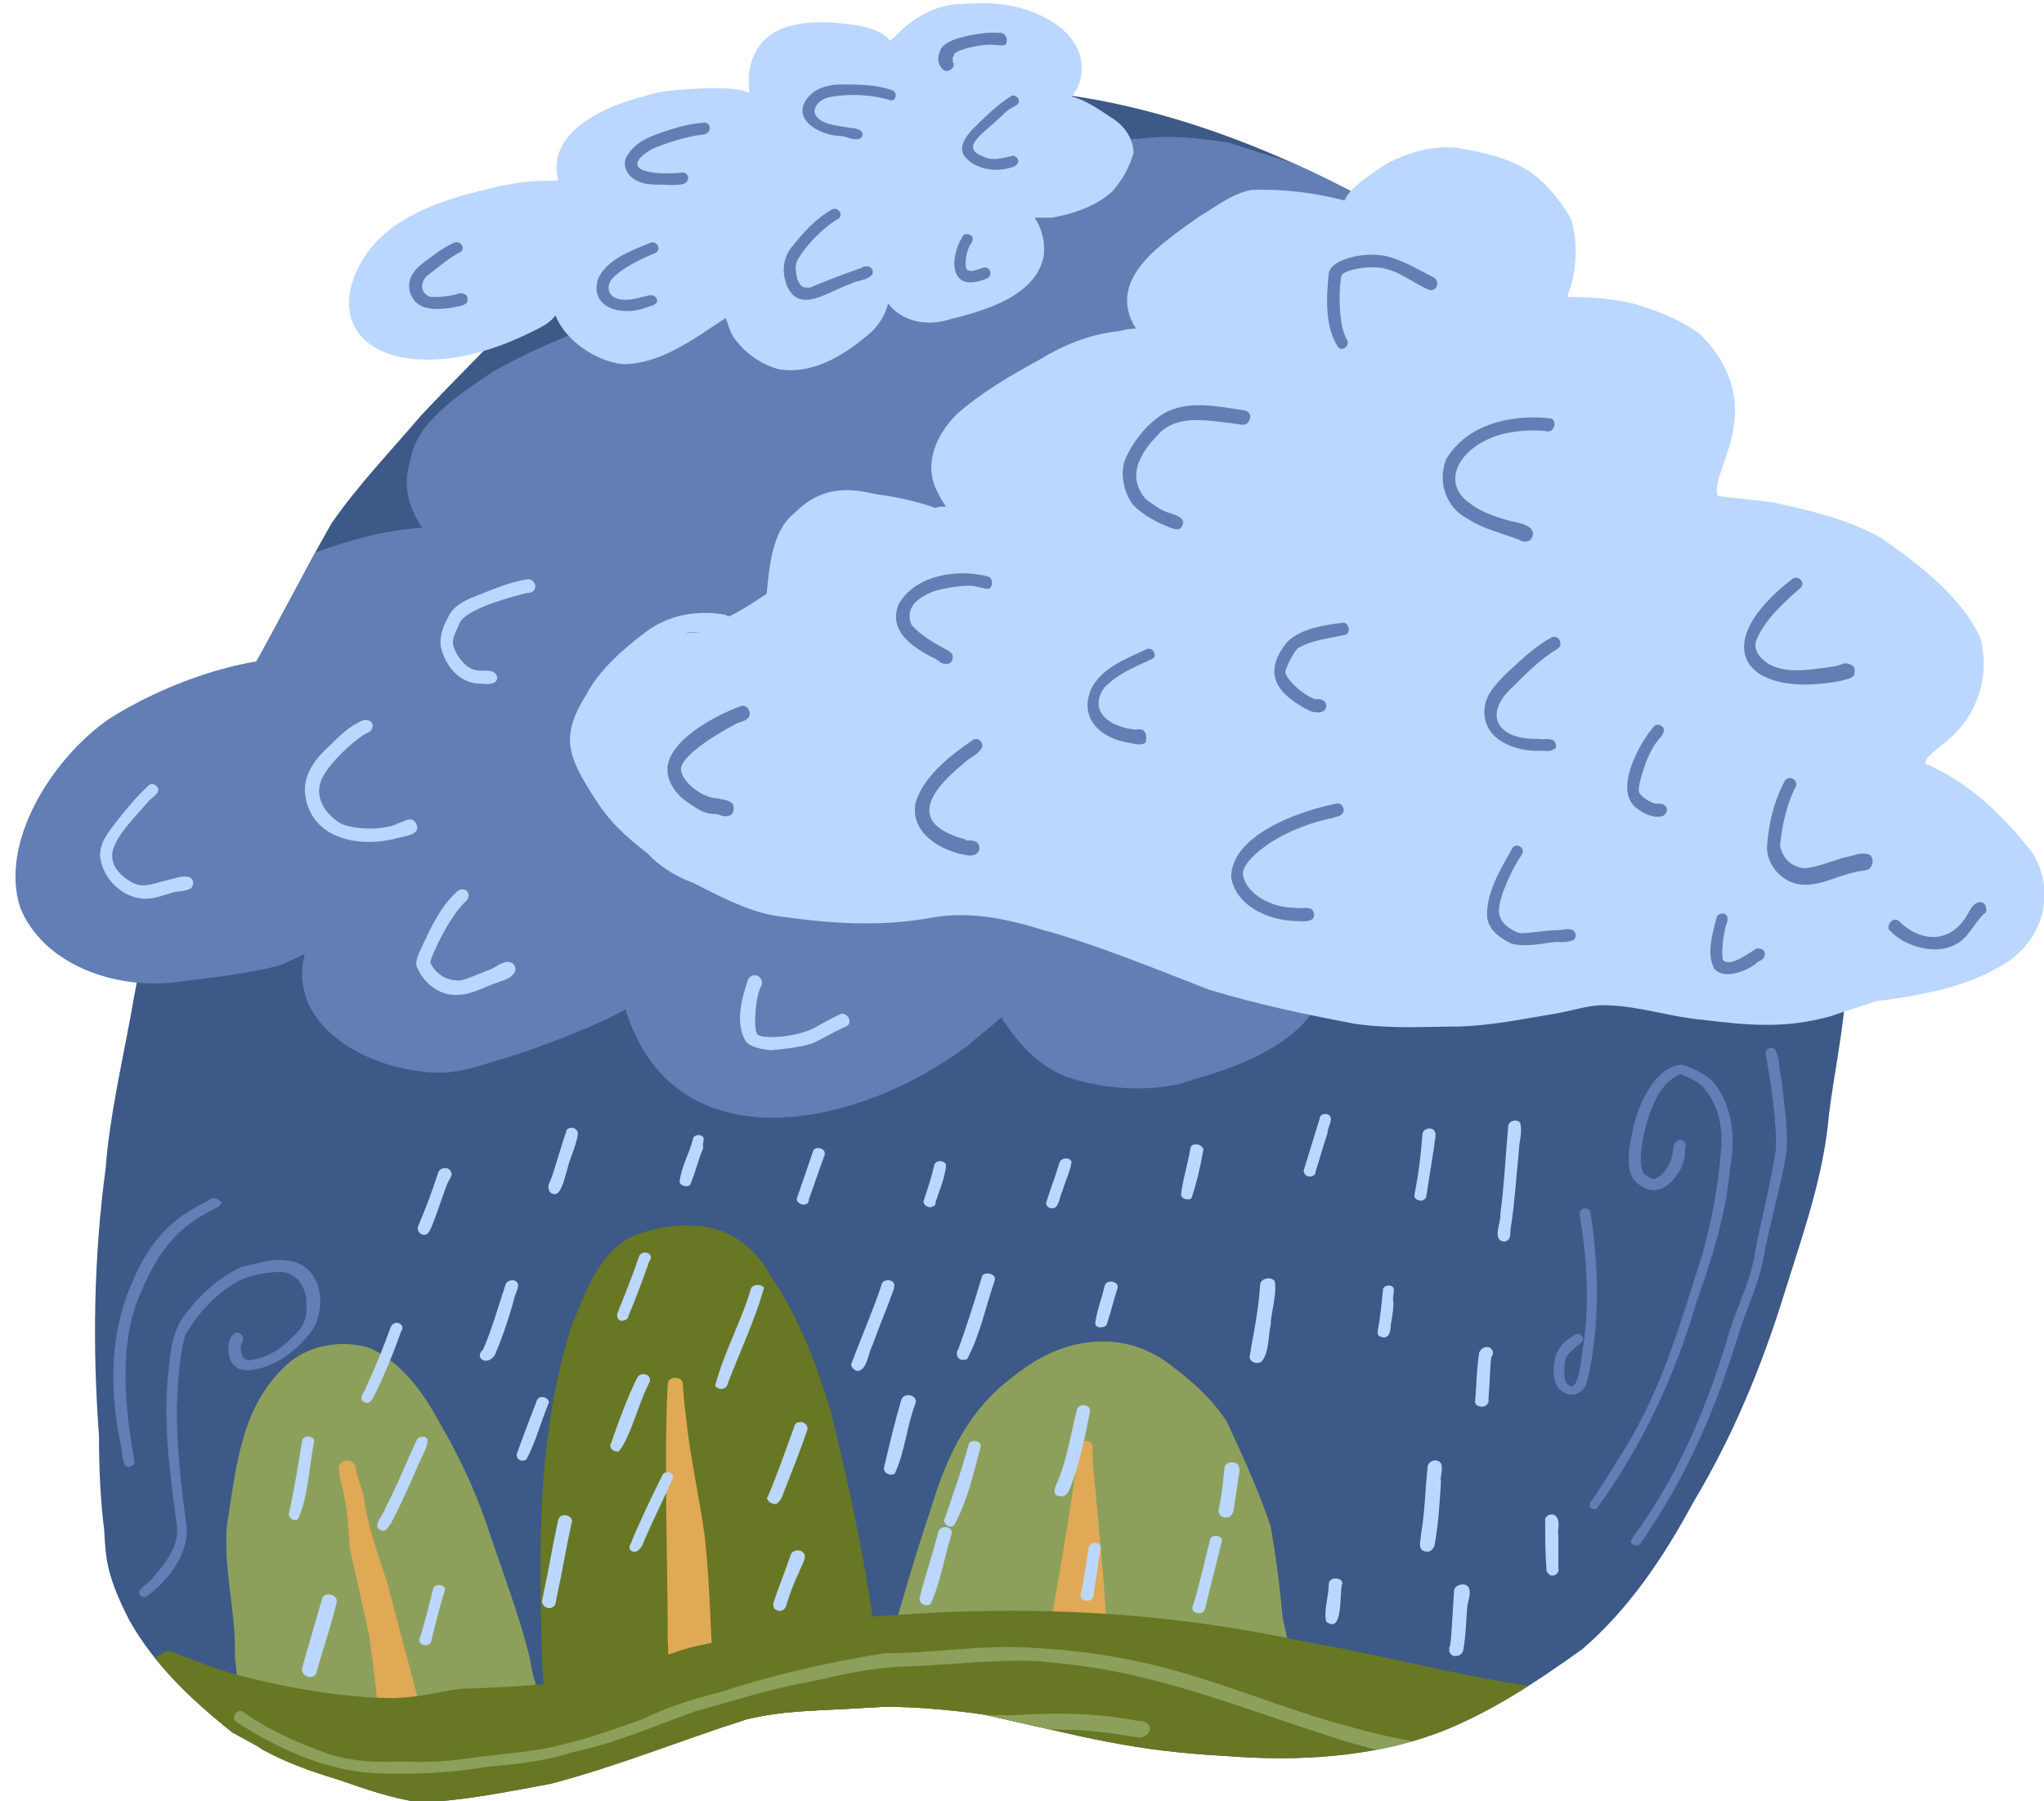 <?xml version="1.0" encoding="utf-8"?>
<!-- Generator: Adobe Illustrator 27.0.0, SVG Export Plug-In . SVG Version: 6.00 Build 0)  -->
<svg version="1.1" xmlns="http://www.w3.org/2000/svg" xmlns:xlink="http://www.w3.org/1999/xlink" x="0px" y="0px"
	 viewBox="0 0 154.9 136.5" style="enable-background:new 0 0 154.9 136.5;" xml:space="preserve">
<style type="text/css">
	.st0{fill:#FFFFFF;}
	.st1{fill:#8CA2CF;}
	.st2{clip-path:url(#SVGID_00000119106753735507778830000010697314992540325819_);}
	.st3{fill:#627EB5;}
	.st4{fill:#8CA05C;}
	.st5{fill:#677724;}
	.st6{fill:#E0A955;}
	.st7{fill:#BBD7FF;}
	.st8{fill:#3C5987;}
	.st9{clip-path:url(#SVGID_00000176744334011196477390000008799309376985990805_);}
	.st10{fill:#669CD3;}
	.st11{clip-path:url(#SVGID_00000154408807187427761600000010535404692245714577_);}
	.st12{fill:#92C4FC;}
	.st13{fill:#FAF4D2;}
	.st14{fill:#FCCB7C;}
	.st15{clip-path:url(#SVGID_00000067223951288586464050000003068025273554508471_);}
	.st16{clip-path:url(#SVGID_00000050659871558521602810000009928594584680338063_);}
	.st17{fill:#C5CAF0;}
	.st18{clip-path:url(#SVGID_00000044870245280401210580000000594459446096439955_);}
	.st19{clip-path:url(#SVGID_00000103260643349808517500000005000592569773606536_);}
	.st20{clip-path:url(#SVGID_00000129171933019935397620000006056818215379160201_);}
	.st21{clip-path:url(#SVGID_00000057143084187238371730000008603619010544538283_);}
	.st22{fill:#F9CC3D;}
	.st23{fill:#FFEAAE;}
	.st24{fill:#FFECB8;}
	.st25{fill:#D3AA37;}
	.st26{fill:#FFE08A;}
	.st27{clip-path:url(#SVGID_00000118398744255529649980000004587866551802641575_);}
	.st28{clip-path:url(#SVGID_00000113337950016577246210000015872558760600766090_);}
	.st29{clip-path:url(#SVGID_00000017511029786494020300000003187114332748058813_);}
	.st30{clip-path:url(#SVGID_00000101090888777754637710000000583482859914295968_);}
	.st31{clip-path:url(#SVGID_00000050662682156371443350000011036122689688552380_);}
	.st32{clip-path:url(#SVGID_00000171677596948521763530000006036755786198627981_);}
	.st33{clip-path:url(#SVGID_00000056415028579312156600000017871141152734921606_);}
	.st34{clip-path:url(#SVGID_00000020360448678380535190000013276372742074147476_);}
	.st35{clip-path:url(#SVGID_00000006683977416940514850000006959229008658233732_);}
</style>
<g id="BACKGROUND">
</g>
<g id="OBJECTS">
	<g>
		<g>
			<path class="st8" d="M139.7,68.3c-0.2-2.6-1-5.1-1.6-7.7c-0.5-2.1-0.9-4.2-1.5-6.3c-1-4.1-2.5-8.1-4.3-11.9
				c-1.4-3.7-3.6-7-6.1-9.9c-2.9-3.6-6.2-6.8-9.8-9.6c-2.2-1.5-4.5-2.8-6.7-4.2C90,6.3,63.5-1.9,40.8,22.3c-2.9,3.1-6,6.1-8.9,9.2
				c-2.3,2.7-4.8,5.3-6.8,8.2c-2.1,3.7-4,7.5-6.1,11.2c-1.1,2-2.3,3.9-3.3,6.1c-1.1,2.7-1.9,5.6-2.9,8.4C11.4,69.1,10.6,73,9.9,77
				C9.2,80.8,8.3,84.7,8,88.6c-0.9,6.7-1,13.5-0.5,20.2c0,2.4,0.1,4.8,0.4,7.2c0.1,2.1,0.2,3.5,1.9,6.8c1.9,3.4,4.8,6.1,7.8,8.5
				c2,1.1,1.7,0.9,2.3,1.3c1.8,1,3.8,1.7,5.8,2.3c2,0.7,4,1.4,6.1,1.7c3.3-0.1,6.6-0.8,9.9-1.4c5-1.3,9.9-3.3,14.9-4.9
				c3-0.7,4.9-0.6,9.6-0.9c3.1-0.2,8.3,0.5,8.6,0.6c7.7,1.7,10.9,2.7,18.3,3.1c5.2,0.4,10.7,0.1,15.7-1.7c4-1.5,7.6-3.9,11.1-6.4
				c3.5-3,6.2-7,8.4-11.1c3-5,5.2-10.3,6.9-15.8c1.4-4.5,3-8.9,3.4-13.6c0.4-3.2,1.1-6.4,1.3-9.6C140.2,72.7,139.8,70.5,139.7,68.3"
				/>
			<g>
				<defs>
					<path id="SVGID_00000121990894235595518610000000503864362813448107_" d="M139.7,68.3c-0.2-2.6-1-5.1-1.6-7.7
						c-0.5-2.1-0.9-4.2-1.5-6.3c-1-4.1-2.5-8.1-4.3-11.9c-1.4-3.7-3.6-7-6.1-9.9c-2.9-3.6-6.2-6.8-9.8-9.6c-2.2-1.5-4.5-2.8-6.7-4.2
						C90,6.3,63.5-1.9,40.8,22.3c-2.9,3.1-6,6.1-8.9,9.2c-2.3,2.7-4.8,5.3-6.8,8.2c-2.1,3.7-4,7.5-6.1,11.2c-1.1,2-2.3,3.9-3.3,6.1
						c-1.1,2.7-1.9,5.6-2.9,8.4C11.4,69.1,10.6,73,9.9,77C9.2,80.8,8.3,84.7,8,88.6c-0.9,6.7-1,13.5-0.5,20.2c0,2.4,0.1,4.8,0.4,7.2
						c0.1,2.1,0.2,3.5,1.9,6.8c1.9,3.4,4.8,6.1,7.8,8.5c2,1.1,1.7,0.9,2.3,1.3c1.8,1,3.8,1.7,5.8,2.3c2,0.7,4,1.4,6.1,1.7
						c3.3-0.1,6.6-0.8,9.9-1.4c5-1.3,9.9-3.3,14.9-4.9c3-0.7,4.9-0.6,9.6-0.9c3.1-0.2,8.3,0.5,8.6,0.6c7.7,1.7,10.9,2.7,18.3,3.1
						c5.2,0.4,10.7,0.1,15.7-1.7c4-1.5,7.6-3.9,11.1-6.4c3.5-3,6.2-7,8.4-11.1c3-5,5.2-10.3,6.9-15.8c1.4-4.5,3-8.9,3.4-13.6
						c0.4-3.2,1.1-6.4,1.3-9.6C140.2,72.7,139.8,70.5,139.7,68.3"/>
				</defs>
				<clipPath id="SVGID_00000006677015967855802370000002009784307514287755_">
					<use xlink:href="#SVGID_00000121990894235595518610000000503864362813448107_"  style="overflow:visible;"/>
				</clipPath>
				<g style="clip-path:url(#SVGID_00000006677015967855802370000002009784307514287755_);">
					<path class="st3" d="M136.8,50.4c-0.8-5.7-4.2-10.4-8.8-14.9c-1.9-1.9-3.4-4.1-5.5-5.9c-1.6-1.4-2.8-3-4.3-4.5
						c-1.9-1.8-3.3-2.6-5.2-4.4c-3.3-3.2-7.9-5.5-12.7-7.5c-2.3-0.9-4.8-1.6-7.2-2.4c-2.1-0.3-4.4-0.6-6.6-0.3
						c-0.4,0.1-0.3-0.1-1,0.1c-0.1,0-0.2,0.1-0.2,0.1c-4.8,0.1-9.7,0.6-14,2.2c-4.6,2-7.3,5.6-7.8,9.2c0,0.2,0,0.4-0.1,0.5
						c-1-0.2-2-0.4-3.1-0.4c-8.7,0.2-16.1,2.1-23,6c-2.8,1.9-5.8,3.9-6.2,6.7c-0.6,1.8-0.2,3.5,0.9,5.1c-3.6,0.2-6.9,1.4-10.1,2.6
						c-6.4,2.3-12.7,5.2-16.8,9.3c-2.5,3.3,2,6,6.6,6.3c8.9,0.8,17.9-0.1,26.8-0.8c-2.1,2.3-4.5,5.2-2.2,7.8
						c7.1,7.2,26.6,4.5,35.9,0.2c2.1-0.9,4-1.9,6-2.9c0.3,1.1,1.2,2.1,2.4,3c1.4,1.2,3.3,2.1,5.5,2.3c9.3,1.2,21.4-1.8,28.9-7.1
						c0.1,0.4,0.2,0.9,0.5,1.3c0.8,1.4,2.6,2.6,4.8,2.9c2.4,0.5,4.8,0.2,7.1-0.4c4.2-1,8.4-2.8,10.7-5.5
						C139.9,56.1,137.2,52.4,136.8,50.4"/>
					<g>
						<g>
							<path class="st4" d="M40.2,125.9c-0.7-3.1-2.2-7-3.4-10.6c-0.9-2.6-2.1-5.1-3.5-7.5c-1.2-2.2-2.7-4.4-5.2-5.6
								c-2-0.7-4.5-0.3-6.1,1c-3.8,3.2-4.1,8.1-4.8,12.4c-0.3,3.3,0.7,6.6,0.6,9.9c0.4,3.9,0.7,7.9,1.8,11.6
								c0.1,0.1,0.1,0.1,0.2,0.1c0.2,0.7,1.5,0.6,1.8-0.2c0.1-0.1,0.2-0.3,0.3-0.4c0,0,0,0,0,0c0.1-0.1,0.1-0.1,0.2-0.2
								c0.5-0.3,1.3-0.6,1.8-0.8c0.5-0.1,0.9-0.1,1.9-0.3c0.3,0,0.6-0.1,0.9-0.2c1.1-0.2,2.8-0.8,3.2-0.8c2.4-0.1,4.8-0.5,7.3-0.5
								c1.3,0,2.5,0.2,3.8-0.1c0,0,0,0,0.1,0c0.3-0.1,0.6-0.2,0.7-0.5C42,130.9,40.4,127.8,40.2,125.9 M98.5,128
								c-0.5-1.6-1-4.1-1.3-5.4c-0.2-2.3-0.5-4.6-0.9-6.9c-0.9-2.7-2.1-5.3-3.3-7.9c-1-1.6-2.5-3-4.1-4.2c-1.6-1.3-3.7-2.1-5.9-1.9
								c-2.4,0.1-4.6,1.3-6.3,2.7c-3.5,2.6-5.1,6.4-6.2,10.1c-1.5,4.4-2.7,8.9-4,13.3c-0.1,0.6-0.5,1.3-0.4,2
								c-0.2,0.1-0.3,0.3-0.4,0.5c-0.3,0.6,0.4,1.2,1.1,1c0.1,0,0.4-0.2,0.5-0.3c0.1,0,0.1,0,0.2-0.1c1.7-0.3,4.5-0.2,6.8-0.1
								c3.1,0.3,6.1,0,9.2-0.1c4.6,0.1,9.1,0.2,13.7-0.2c0.7-0.1,1.5-0.4,1.7-1C98.8,129,98.6,128.5,98.5,128"/>
							<path class="st5" d="M66.9,128.6c-0.8-7.6-2.1-14.1-3.9-21.5c-1.1-3.6-2.4-7.2-4.6-10.4c-0.8-1.5-2-2.7-3.7-3.4
								c-2.3-0.8-5.1-0.4-7.2,0.6c-2.4,1.6-3.2,4.3-4.2,6.6c-2.6,8.4-2.5,16.7-2.2,25.9c0.2,2,0.1,4.1,0.3,6.1
								c-0.4,0.4-0.2,1.1,0.4,1.2c0.2,0.1,0.9-0.2,1.2-0.3c1.1-0.3,1.3-0.3,2.6-0.8c0.4-0.1,4.3-0.9,4.6-0.9c2.4-0.4,3.5-0.9,5.9-1
								c2.8,0.2,6.3,0,8.3,0.2C67.1,131.5,67.1,130.7,66.9,128.6"/>
							<path class="st6" d="M33,134.2c-0.3-1.3-0.6-2.3-0.8-3.3c-0.8-3.3-1.9-7.3-2.9-11.1c-0.7-2.1-1.5-4.4-1.7-6.2
								c-0.1-0.7-0.6-1.8-0.6-2.1c-0.1-0.3,0-0.8-0.8-0.8c-0.5,0.1-0.6,0.5-0.5,0.8c0.1,1,0.3,1.2,0.4,2c0.3,1.3,0.3,2.6,0.4,3.8
								c0.5,2.3,1.1,4.8,1.5,6.8c0.5,3.5,0.8,7.1,1.2,10.6c0,0.2,0,0.5,0.2,0.7c0.2,0.2,0.4,0.1,0.6,0c0.1,0,0.2,0.1,0.4,0
								c0.1,0,0.2,0,0.2-0.1c0,0,0.1,0,0.1,0c0.2-0.1,1.1-0.2,0.7-0.2c0.2-0.2,1.2,0.2,1.6-0.4C33.1,134.9,32.9,133.8,33,134.2"/>
							<path class="st6" d="M54.3,129.2c-0.5-4.2-0.4-8.5-0.9-12.8c-0.4-3-1.1-5.9-1.4-8.9c-0.1-0.8-0.2-1.6-0.2-2
								c-0.1-0.3,0.1-0.8-0.3-1c-0.4-0.2-0.9,0-0.9,0.4c-0.3,6.1,0,12.7,0,19.3c0.1,2.4,0.2,4.9,0.5,7.3c0.1,0.2,0.4,0.3,0.7,0.2
								c0.5,0.4,0.7,0,1.4,0.1C55.2,132.1,54.7,131.2,54.3,129.2"/>
							<path class="st6" d="M82.8,110.6c0-0.2,0-0.5,0-0.8c0,0,0-0.1,0-0.1h0c0-0.3-0.2-0.5-0.6-0.5c-0.5,0.1-0.6,0.5-0.6,0.9
								c0,0.1,0,0.1,0,0.2c0,0.1,0,0.3,0,0.4c-0.5,4.5-1.7,10.2-2.4,15.2c-0.1,1.6-0.8,3.3-0.6,4.8c0.1,0.1,0.2,0.2,0.3,0.2
								c0.1,0.2,0.3,0.3,0.5,0.3c0.1,0,0.5,0.1,0.6,0.1c0.8,0.1,1.6,0.1,2.4,0.1c-0.1,0,1.2,0.3,1.3-0.4c0-2.5,0-4.6,0.2-6.8
								C83.7,119.7,83.2,115.1,82.8,110.6"/>
						</g>
						<g>
							<path class="st5" d="M146.7,125.4c-1.6,0.9-4,1.5-6.3,2c-4.4,1.5-9.7,1-14.8,1c-9.1,0.4-17.6-2.4-26.8-4
								c-9.4-2-18.1-2.6-27.5-2.2c-3.4,0.2-6.8,0.3-10.1,1c-1.4,0.2-2.9,0.2-4.3,0.6c-1.5,0.5-3.2,0.7-4.7,1.1
								c-2.1,0.6-4.2,1.6-6.3,2.1c-2.8,0.6-7.4,0.9-11.1,1c-1.9,0.3-2.8,0.6-4.9,0.7c-3.6,0-7.8-0.7-11.7-1.7
								c-1.8-0.5-3.1-1-5.1-1.8c-0.2-0.1-0.4-0.1-0.6,0c-0.1,0-0.2,0.1-0.3,0.2c-0.4,0.1-0.7,0.6-0.5,1c0,0.1,0.1,0.2,0.1,0.2
								c0,0,0,0.1,0.1,0.1c0.4,1,0.6,1.7,1,2.2c2,3.6,5.6,5.9,9,8.1c3,1.8,6.3,3.1,9.6,4.4c1.8,0.8,3.4,1.9,5.3,2.5
								c3,0.6,6.1,0.6,9.1,0.7c2.9,0.1,5.6-0.6,8.4-1.2c3.8-0.6,7.4-2,11.1-2.8c2.1-0.9,4.2-1.6,6.5-2.1c3.7-0.8,6.9-1.6,10.2-2
								c3.9-0.5,7.9,0,11.9,0.1c5.1-0.1,9.6,0.6,15,1.3c6.2,0.8,12.5,1.3,18.8,1.5c3.6,0,7.1-1.2,10-3.1c2.6-1.3,4.9-3,6.6-5.1
								C145.1,130,149.5,125.5,146.7,125.4"/>
							<g>
								<path class="st4" d="M140.7,129.9c-0.4-0.1-0.7,0.1-1.1,0.2c-1.1,0.4-2.3,0.7-3.5,0.9c-2.9,0.8-5.4,1-8.7,1.5
									c-8.5,0.4-16.8,0.7-24.6-1.5c-4.7-1.2-8.3-2.8-13.1-4.2c-3.7-1.1-7.5-1.7-11.3-1.9c-3.8-0.3-7.6,0.4-11.4,0.4
									c-4.3,0.7-8.3,1.6-12.6,3c-2,0.5-3.9,1.1-5.7,2c-2,0.7-3.9,1.4-6,1.9c-2.2,0.6-4.5,0.7-6.8,1c-1.8,0.3-3.6,0.4-5.5,0.3
									c-1.8,0.1-3.6,0-5.3-0.5c-2.3-0.8-4.6-1.8-6.6-3.2c-0.4-0.4-1.1,0.3-0.6,0.7c3.1,2,6.7,3.7,10.6,3.9c2.8,0.1,5.6,0,8.4-0.5
									c2.3-0.2,4.3-0.4,6.5-1.1c3.3-0.7,6.2-2,9.3-3.1c2.9-0.8,6-1.8,8.5-2.2c2.7-0.6,4.7-1.1,7.4-1.2c3.5-0.1,8.2-0.7,11-0.3
									c7.6,0.6,14,3.3,20.9,5.5c6.7,2.3,12.8,2.5,19.9,2.6c5.7-0.1,11.4-0.5,16.9-1.9c1.1-0.2,2.2-0.6,3.4-0.9
									c0.3-0.1,0.6-0.2,0.7-0.5C141.4,130.6,141.2,130,140.7,129.9"/>
								<path class="st4" d="M86.9,130.6c-0.5-0.3-0.3-0.1-0.8-0.2c-3.3-0.6-6-0.6-9.4-0.4c-2.6,0-5.3-0.2-7.9,0.4
									c-3.1,0.7-6.3,1.3-9.3,2.2c-3.3,1.4-6.8,2.5-10.2,3.7c-3.4,1.1-6.7,1.3-10.5,1.8c-0.8,0.2-1.7,0-2.4,0.4
									c-0.3,0.3,0,0.9,0.4,0.9c4.3-0.5,8.8-0.8,13-2.1c2.4-0.9,4.9-1.7,7.4-2.6c1.8-0.8,3.7-1.5,5.7-1.8c4.6-1.2,8.6-2.1,13.4-1.7
									c3.7-0.2,6-0.2,9.4,0.4c0.3,0,0.7,0.2,1,0C87.2,131.4,87.3,130.8,86.9,130.6"/>
								<path class="st4" d="M73.4,134.3c-2.3,0-4.6,0.6-6.9,0.8c-2.5,0.5-5,1.1-7.4,1.8c-3.7,1.3-7.6,2.3-11.1,4
									c-0.8,0.4-2.2,0.8-2.7,1.5c-0.1,0.5,0.5,0.8,0.9,0.6c7.3-3.7,16.6-6.4,25-7.3c0.8-0.2,1.8,0,2.5-0.4
									C73.9,134.9,73.8,134.4,73.4,134.3"/>
								<path class="st4" d="M133.4,135.6c-0.4-0.2-0.8,0.1-1.3,0.1c0,0,0,0-0.1,0c-1.8,0.2-3.6,0.5-5.4,0.5c-2.3,0-4.6,0.3-6.9,0.2
									c-3.7-0.4-8.7-0.7-13-1.7c-4.1-0.7-8.3-1.4-12.5-1.5c-0.3,0-0.6-0.1-0.8,0.2c-0.3,0.3,0,0.9,0.4,0.9
									c7.1,0,14.4,2.2,21.8,2.8c1.4,0.1,3.5,0.4,5.3,0.5c1.8,0,3.7-0.2,5.5-0.2c1.4,0,2.9-0.1,4.3-0.2c0.9,0,1.7-0.1,2.6-0.3
									C133.8,136.6,133.9,135.8,133.4,135.6"/>
							</g>
						</g>
					</g>
				</g>
			</g>
		</g>
		<g>
			<path class="st3" d="M22.2,95.6c-1.5-0.3-2.4,0.1-3.8,0.4c-1.6,0.6-3.4,2.3-4.1,3.3c-1.4,1.5-1.4,3.5-1.6,5.3
				c-0.3,3.7,0.2,7.3,0.7,11c0.2,1.4-0.7,2.7-1.6,3.7c-0.3,0.5-0.8,0.8-1.2,1.2c-0.2,0.3,0.2,0.7,0.5,0.5c1.7-1.2,3.4-3.5,3-5.6
				c-0.4-2.9-0.7-5.8-0.7-8.7c0.1-1.7,0.1-3.5,0.6-5.4c0.6-1.2,1.9-2.8,3.4-3.8c1.2-0.9,3-1.1,3.9-1.1c1.2,0.1,1.7,1,1.9,1.9
				c0.1,1.5,0,2.1-1.1,3.1c-1,1-1.9,1.5-3.2,1.7c-0.3,0-0.5-0.2-0.6-0.5c-0.2-0.8,0.2-0.8,0.1-1.3c-0.5-0.8-1.1,0.1-1.1,0.8
				c0,2.1,1.6,2,3.3,1.3c1.3-0.6,2.5-1.7,3.2-2.8C24.7,98.9,24.4,96.2,22.2,95.6"/>
			<path class="st3" d="M16.2,90.8c-0.2,0-0.4,0.2-0.6,0.3c-2.8,1.3-4.4,3.3-5.5,5.9c-1.8,3.9-1.8,8.2-1,12.3
				c0.2,0.6,0.1,1.3,0.4,1.8c0.2,0.2,0.7,0,0.7-0.3c-0.8-4.4-1.2-9.2,0.5-12.9c1.2-2.8,2.5-4.7,5.2-6.1c0.3-0.2,0.8-0.3,0.9-0.7
				C16.7,91.1,16.5,90.8,16.2,90.8"/>
			<path class="st3" d="M130,82.2c-0.6-0.7-1.5-1.2-2.5-1.5c-0.9,0-1.6,0.6-2.1,1.2c-1.2,1.6-1.6,3.1-1.9,5
				c-0.1,0.8-0.2,1.7,0.3,2.5c1.2,1.3,2.5,1,3.5-0.7c0.3-0.5,0.4-1,0.4-1.5c0-0.2,0.1-0.4,0-0.6c-0.4-0.5-0.9,0-0.9,0.5
				c-0.1,1.5-1.3,2.5-1.7,2.2c-0.4-0.3-0.6-0.2-0.7-0.8c-0.3-1.3,0.6-4.9,1.6-6c0.4-0.7,1.4-1.1,1.3-1.1c0.4,0.1,1.2,0.5,1.7,0.9
				c1.3,1.5,1.6,3.2,1.4,5.1c-0.2,2.6-0.7,5.2-1.4,7.7c-1.6,5-3,10-5.8,14.6c-0.9,1.4-1.7,2.8-2.7,4.2c-0.2,0.4,0.4,0.7,0.6,0.3
				c3.4-4.7,5.8-9.9,7.4-15.3c1.2-3.4,2.3-6.8,2.6-10.3C131.5,86.5,131.4,84.1,130,82.2"/>
			<path class="st3" d="M120.5,91.8c-0.2-0.4-0.8-0.2-0.8,0.2c0.6,3.6,0.8,7.1,0.2,10.5c-0.1,1.1-0.4,3-1,2.5
				c-0.4-0.2-0.4-1-0.3-1.8c0-0.5,0.7-1,1.3-1.5c0.1-0.1,0.1-0.4-0.1-0.5c-0.3-0.3-0.6,0.1-0.8,0.2c-0.5,0.3-0.9,0.8-1.1,1.3
				c-0.2,0.8-0.3,1.8,0.2,2.5c0.8,0.9,2,0.5,2.2-0.6c0.6-2.4,0.8-5.6,0.7-8.1C120.9,95,120.8,93.4,120.5,91.8"/>
			<path class="st3" d="M135,81.8c-0.2-0.8-0.1-1.6-0.5-2.3c-0.3-0.2-0.7,0-0.7,0.3c0.4,2.4,0.8,4.8,0.8,7.2
				c-0.4,2.7-1.1,5.3-1.6,7.9c-0.3,2.1-1.3,4-1.9,5.9c-1.5,5.1-3.4,9.9-6.5,14.5c-0.3,0.5-0.8,1-1,1.5c0,0.3,0.4,0.4,0.6,0.3
				c0.3-0.3,0.5-0.7,0.7-1c3.2-4.7,5.3-9.9,6.9-15.1c0.6-2,1.6-3.9,1.9-6c0.5-2.6,1.3-5.2,1.7-7.8C135.5,85.4,135.2,83.6,135,81.8"
				/>
		</g>
		<g>
			<path class="st7" d="M34.1,88.7c-0.2-0.3-0.8-0.2-0.9,0.2c-0.5,1.5-0.9,2.6-1.5,4c-0.2,0.4,0.3,0.9,0.7,0.6
				c0.3-0.2,1-2.5,1.5-3.8C34.1,89.3,34.4,89,34.1,88.7"/>
			<path class="st7" d="M42.9,85.8c-0.4,1.1-0.9,3-1.2,3.7c-0.1,0.2-0.2,0.4-0.1,0.7c0.1,0.3,0.5,0.4,0.7,0.2
				c0.4-0.5,0.5-1.2,0.7-1.8c0.2-0.9,0.7-1.8,0.8-2.7C43.7,85.3,42.9,85.4,42.9,85.8"/>
			<path class="st7" d="M39.2,97.2c-0.2-0.3-0.8-0.2-0.9,0.2c-0.6,1.8-1,3.3-1.7,4.9c-0.7,0.6,0.3,1.3,0.9,0.4
				c0.6-1.4,1.1-2.9,1.5-4.4C39.1,97.9,39.4,97.5,39.2,97.2"/>
			<path class="st7" d="M53.3,86.2c-0.2-0.3-0.8-0.2-0.8,0.2c-0.3,1.1-0.9,2.1-1,3.2c0.1,0.3,0.6,0.4,0.8,0.2c0.4-0.9,0.6-1.9,1-2.8
				C53.2,86.7,53.4,86.4,53.3,86.2"/>
			<path class="st7" d="M48.4,95.3c-0.5,1.5-1.2,3.2-1.6,4.2c-0.1,0.2,0,0.6,0.3,0.6c0.2,0,0.5-0.1,0.5-0.3c0.6-1.4,1.1-2.8,1.6-4.2
				C49.7,95,48.6,94.6,48.4,95.3"/>
			<path class="st7" d="M61.6,87.3c-0.4,1.2-0.8,2.3-1.2,3.5c-0.1,0.2,0.2,0.5,0.5,0.5c0.3,0,0.4-0.2,0.4-0.4
				c0.4-1.1,0.8-2.3,1.2-3.4C62.6,87,61.7,86.8,61.6,87.3"/>
			<path class="st7" d="M56.9,97.7c-0.7,2.4-2,4.7-2.7,7.3c0.1,0.3,0.7,0.4,0.9,0c0.9-2.4,2.1-4.9,2.8-7.4
				C57.7,97.3,57,97.3,56.9,97.7"/>
			<path class="st7" d="M70.8,88.3c-0.2,0.9-0.5,1.8-0.8,2.7c-0.1,0.2,0.2,0.5,0.5,0.5c0.4-0.1,0.4-0.2,0.4-0.4
				c0.3-0.9,0.7-1.8,0.8-2.8C71.6,87.9,70.9,87.9,70.8,88.3"/>
			<path class="st7" d="M67.7,97.2c-0.2-0.3-0.9-0.2-0.9,0.2c-0.6,1.8-1.5,3.9-2.3,6c0,0.2,0.2,0.4,0.4,0.5c0.8,0.1,0.9-1.4,1.2-1.9
				c0.5-1.4,1.1-2.8,1.6-4.2C67.8,97.5,67.8,97.3,67.7,97.2"/>
			<path class="st7" d="M48.3,104.4c-0.8,1.6-1.4,3.3-2,5c-0.2,0.3,0.2,0.7,0.6,0.6c0.9-1.1,1.5-3.7,2.3-5.2
				C49.5,104.2,48.6,103.9,48.3,104.4"/>
			<path class="st7" d="M40.7,106.1c-0.5,1.3-1,2.6-1.5,4c-0.2,0.4,0.3,0.8,0.7,0.5c0.7-1.3,1.1-2.9,1.7-4.3
				C41.6,105.9,40.9,105.7,40.7,106.1"/>
			<path class="st7" d="M29.6,100.6c-0.5,1.4-1.1,2.9-1.8,4.4c-0.1,0.4-0.8,1.1-0.1,1.3c0.3,0.1,0.5-0.2,0.6-0.4
				c0.8-1.6,1.5-3.3,2.1-5C30.8,100.4,29.9,99.9,29.6,100.6"/>
			<path class="st7" d="M31.6,109.1c-0.8,1.7-1.5,3.5-2.4,5.2c-0.1,0.5-1.1,1.4-0.3,1.7c0.4,0.1,0.5-0.3,0.7-0.5
				c0.8-1.5,1.5-3.1,2.2-4.7c0.2-0.5,0.6-1.1,0.6-1.6C32.4,108.8,31.8,108.8,31.6,109.1"/>
			<path class="st7" d="M50.2,111.8c-0.8,1.6-1.9,3.9-2.4,5.2c-0.1,0.1-0.1,0.3-0.1,0.4c0.5,0.6,1-0.2,1.1-0.6
				c0.7-1.6,1.5-3.2,2.2-4.8C51.1,111.6,50.4,111.4,50.2,111.8"/>
			<path class="st7" d="M60.2,108.1c-0.7,1.9-1.2,3.4-2,5.3c0,0,0,0.1,0,0.1c0,0,0,0,0-0.1c-0.1,0.1-0.1,0.2,0,0.3
				c0.1,0.2,0.4,0.3,0.6,0.3c0.2-0.1,0.3-0.3,0.4-0.4c0.7-1.8,1.4-3.5,2-5.3C61.2,107.7,60.3,107.6,60.2,108.1"/>
			<path class="st7" d="M63.4,113.4C63.4,113.4,63.4,113.4,63.4,113.4"/>
			<path class="st7" d="M80.3,88.1c-0.3,1-0.7,2-1,3c-0.1,0.4,0.4,0.6,0.7,0.4c0.3-0.3,0.3-0.8,0.5-1.2c0.2-0.7,0.6-1.5,0.7-2.2
				C81.2,87.7,80.4,87.7,80.3,88.1"/>
			<path class="st7" d="M74.4,96.8c-0.5,1.7-1.3,4.2-1.8,5.5c-0.2,0.2-0.1,1,0.7,0.7c1-1.9,1.4-4,2.1-6
				C75.5,96.5,74.5,96.3,74.4,96.8"/>
			<path class="st7" d="M73.4,109.5c-0.5,1.9-1.3,4.1-1.8,5.6c0,0.1,0,0,0,0c-0.1,0.1-0.1,0.2,0,0.3c0.1,0.3,0.5,0.4,0.7,0.2
				c1-1.8,1.5-4,2-5.9C74.5,109.2,73.5,109,73.4,109.5"/>
			<path class="st7" d="M81.6,106.9c-0.4,1.6-0.8,3.8-1.3,5c-0.2,0.6-0.9,1.6,0.3,1.5c0.2-0.1,0.3-0.2,0.4-0.4c0.8-1.9,1.2-4,1.6-6
				C82.7,106.4,81.7,106.3,81.6,106.9"/>
			<path class="st7" d="M83.7,97.5c-0.2,0.9-0.6,1.9-0.7,2.8c0,0.2,0.2,0.3,0.4,0.3c0.2,0,0.5-0.1,0.5-0.3c0.3-0.9,0.5-1.8,0.8-2.7
				C84.8,97.1,83.8,96.9,83.7,97.5"/>
			<path class="st7" d="M90.2,87.1c-0.2,1.2-0.6,2.4-0.7,3.5c0.1,0.3,0.6,0.4,0.8,0.2c0.4-1.2,0.7-2.5,0.9-3.7
				C91,86.6,90.2,86.6,90.2,87.1"/>
			<path class="st7" d="M100.8,84.6c-0.2-0.3-0.8-0.2-0.8,0.2c-0.4,1.3-0.8,2.6-1.2,3.9c0,0.1,0,0.2,0.1,0.3
				c0.2,0.3,0.8,0.2,0.8-0.2c0.3-1,0.6-2,0.9-2.9C100.6,85.4,101,85,100.8,84.6"/>
			<path class="st7" d="M96.6,97.1c-0.3-0.4-1-0.2-1.1,0.2c-0.1,1.7-0.4,3.3-0.7,4.9c0,0.2-0.1,0.5-0.1,0.7c0.1,0.4,0.6,0.5,0.9,0.3
				c0.6-0.7,0.5-2,0.7-2.8C96.3,99.5,96.8,98.1,96.6,97.1"/>
			<path class="st7" d="M93.8,111c-0.3-0.3-0.9-0.2-1,0.2c-0.1,1-0.2,2-0.4,3c-0.1,0.3-0.1,0.7,0.4,0.8c0.5,0.1,0.7-0.4,0.7-0.7
				c0.1-0.6,0.2-1.2,0.3-1.9C93.8,111.9,94.1,111.4,93.8,111"/>
			<path class="st7" d="M109.2,110.9c-0.3-0.4-0.9-0.2-1,0.2c-0.2,1.7-0.2,3.4-0.5,5.1c0,0.5-0.4,1.4,0.5,1.4c0.2,0,0.4-0.2,0.5-0.4
				c0.3-1.6,0.4-3.2,0.5-4.9C109.1,111.9,109.4,111.4,109.2,110.9"/>
			<path class="st7" d="M105.6,97.6c-0.2-0.3-0.8-0.2-0.8,0.2c-0.1,1-0.2,2.1-0.4,3.1c0,0.2,0,0.3,0.2,0.4c0.7,0.3,0.8-0.5,0.8-0.9
				c0.1-0.6,0.2-1.1,0.2-1.7C105.5,98.3,105.7,97.9,105.6,97.6"/>
			<path class="st7" d="M108.7,85.7c-0.2-0.3-0.8-0.2-0.9,0.2c-0.1,1.5-0.3,3.1-0.6,4.6c-0.1,0.3,0.2,0.5,0.5,0.5
				c0.2,0,0.4-0.2,0.4-0.4c0.2-1.3,0.4-2.5,0.6-3.8C108.7,86.4,108.9,86,108.7,85.7"/>
			<path class="st7" d="M112.1,102.5c-0.2,1.2-0.2,2.4-0.3,3.6c-0.1,0.2,0.1,0.5,0.4,0.5c0.4,0.1,0.7-0.3,0.6-0.6
				c0.1-1,0.1-2.1,0.2-3.1C113.5,102.2,112.5,101.7,112.1,102.5"/>
			<path class="st7" d="M117.9,114.9c-0.3-0.3-0.9,0-0.8,0.4c0,1.2,0,2.5,0.1,3.7c0,0.2,0.2,0.3,0.3,0.4c0.3,0.1,0.7-0.2,0.6-0.5
				c0-0.8,0-1.7,0-2.5C118,115.9,118.3,115.3,117.9,114.9"/>
			<path class="st7" d="M115.2,85.1c-0.2-0.3-0.8-0.2-0.9,0.2c-0.2,2.2-0.3,4.5-0.6,6.7c0.1,0.6-0.7,2,0.3,2.1
				c0.6-0.1,0.4-0.7,0.5-1.1c0.3-1.9,0.4-3.8,0.6-5.7C115.1,86.6,115.4,85.8,115.2,85.1"/>
			<path class="st7" d="M91.7,116.7c-0.4,1.6-0.9,3.8-1.3,5c-0.2,0.4,0.3,0.7,0.7,0.5c0.2-0.1,0.3-0.4,0.3-0.6
				c0.4-1.6,0.8-3.2,1.2-4.8C92.7,116.4,91.8,116.2,91.7,116.7"/>
			<path class="st7" d="M100.7,120c0,1-0.4,2-0.2,2.9c1.3,1,1-2.1,1.2-2.8C101.9,119.6,100.8,119.4,100.7,120"/>
			<path class="st7" d="M111.3,120.3c-0.3-0.4-1-0.2-1.1,0.2c-0.1,1.4-0.2,3.6-0.3,4.2c-0.2,0.4,0,0.9,0.5,0.8
				c0.3,0,0.5-0.3,0.5-0.5c0.2-1.1,0.2-2.2,0.3-3.3C111.3,121.2,111.5,120.7,111.3,120.3"/>
			<path class="st7" d="M82.5,117.3c-0.2,1.1-0.3,2.3-0.6,3.5c-0.1,0.2,0.1,0.5,0.4,0.5c0.5,0.1,0.6-0.3,0.6-0.7
				c0.2-1,0.3-2.1,0.5-3.2C83.6,116.9,82.6,116.7,82.5,117.3"/>
			<path class="st7" d="M32.8,120.5c-0.3,1.2-0.6,2.5-1,3.7c-0.1,0.3,0.2,0.5,0.5,0.5c0.2,0,0.4-0.2,0.4-0.4c0.3-1.2,0.6-2.5,1-3.7
				C33.9,120.1,32.9,119.9,32.8,120.5"/>
			<path class="st7" d="M42.3,115.2c-0.4,1.8-0.7,3.7-1.1,5.5c0,0.3-0.2,0.6-0.1,0.8c0.1,0.3,0.5,0.5,0.8,0.3
				c0.3-0.2,0.2-0.5,0.3-0.8c0.4-1.8,0.7-3.7,1.1-5.5C43.6,114.9,42.5,114.5,42.3,115.2"/>
			<path class="st7" d="M60.8,117.6c-0.3-0.2-0.8-0.1-0.9,0.3c-0.4,1.2-0.9,2.4-1.3,3.6c0,0.2,0,0.4,0.2,0.5
				c0.5,0.3,0.8-0.2,0.8-0.4c0.3-0.9,0.7-2,0.9-2.3C60.7,118.6,61.3,118,60.8,117.6"/>
			<path class="st7" d="M22.9,109.2c-0.3,1.8-0.6,3.7-1,5.5c-0.1,0.3,0.4,0.7,0.7,0.4c0.8-1.8,0.8-3.9,1.2-5.8
				C23.9,108.8,23,108.7,22.9,109.2"/>
			<path class="st7" d="M24.4,121.2c-0.5,1.7-1,3.5-1.5,5.2c-0.1,0.3,0.2,0.7,0.6,0.7c0.3,0,0.5-0.2,0.5-0.4
				c0.5-1.8,1.1-3.5,1.5-5.2C25.7,120.8,24.5,120.6,24.4,121.2"/>
			<path class="st7" d="M71.1,116.1c-0.4,1.7-1,3.3-1.4,5c-0.1,0.4,0.4,0.7,0.8,0.5c0.7-1.4,1.1-3.7,1.6-5.3
				C72.3,115.7,71.3,115.5,71.1,116.1"/>
			<path class="st7" d="M68.3,106.1c-0.5,1.7-0.9,3.4-1.3,5.1c-0.1,0.4,0.4,0.7,0.8,0.5c0.8-1.7,0.9-3.6,1.6-5.4
				C69.5,105.7,68.5,105.5,68.3,106.1"/>
		</g>
		<g>
			<g>
				<g>
					<path class="st3" d="M122,66.6c-0.9-4.6-6.1-7-10.5-8.4c-0.2-0.1-0.3-0.1-0.5-0.2c0,0,0.1,0,0.1-0.1c1.6-1.2,4-2.5,4.1-4.6
						c-0.7-2.7-3-5-5.6-6.5c-2.3-1.2-4.9-1.7-7.5-2c-1.5-0.1-4,0-5.2-0.1c0,0,0,0,0,0c0.1-0.8,0.8-2.2,1-3.5
						c0.5-1.8-0.4-3.4-1.7-4.8c-0.8-0.7-1.4-1.5-2.3-2.1c-1.6-0.9-3.6-1.1-5.5-0.8c-1.4,0.3-2.8,0.8-4.1,1.3
						c1.4-1.9,0.8-4.6-1.2-6.2c-2-1.5-4.5-2.6-7-3.5c-3.3-0.7-7.1,0.4-9.4,2.6c-0.1,0.1-0.2,0.2-0.2,0.3c-2.4-0.2-4.9,0-7.1,0.2
						c-5.3,0.7-9.5,5.4-9.5,10.2c-0.3-0.1-0.6-0.2-1.1-0.4c-5.9-1.9-19.1,2.2-22.3,7.1c-1.1,1.5-2,3.3-1.7,5.1
						c-5-1.3-12.8,1.8-16.7,4.4c-4.2,3-8.1,9.2-6.6,14.1c1.7,4.4,7.3,6.4,12.1,5.7c2.5-0.3,5.1-0.6,7.5-1.2c0.7-0.3,1.4-0.6,2-0.9
						c-1.4,5.3,4.6,8.9,10.2,9c1.8,0,3.5-0.7,5.3-1.2c2.8-0.9,6.7-2.4,8.8-3.6c3.7,12,17.7,9,26,2.7c0.8-0.7,1.7-1.4,2.5-2.1
						c0,0.1,0.1,0.1,0.1,0.2c1.2,1.8,2.7,3.5,4.8,4.3c3.1,1.1,7.2,1.2,9.7,0.2c4.3-1.2,10.1-3.6,9.9-8.4c0,0,0-0.1,0-0.1
						c0.4,0.2,0.8,0.5,1.3,0.7c2.7,1.8,6.3,1.4,9.5,1.3C116.7,74.9,122.8,72.3,122,66.6"/>
					<g>
						<path class="st7" d="M14.4,66.5c-0.5-0.2-1.2,0.1-1.7,0.2c-0.8,0.2-1.3,0.4-1.9,0.4c-0.9,0-2.1-1.1-2.2-1.7
							C8,64,10.2,62,11.2,60.8c0.2-0.3,0.7-0.5,0.8-0.9c0-0.4-0.5-0.6-0.7-0.4c-0.9,0.8-1.7,1.8-2.5,2.8c-0.6,0.8-1.3,1.6-1.2,2.7
							c0.2,1.5,1.5,2.9,3.1,3.1c0.9,0.1,1.8-0.3,2.2-0.4c0.5-0.2,1.2-0.1,1.6-0.4C14.7,67,14.7,66.7,14.4,66.5"/>
						<path class="st7" d="M40,43.9c-1.4,0.2-2.7,0.8-4,1.3c-0.8,0.3-1.7,0.8-2,1.5c-0.4,0.7-0.7,1.5-0.6,2.3
							c0.3,1.3,1.2,2.6,2.7,2.8c0.4,0,0.8,0.1,1.2,0c0.4-0.1,0.5-0.5,0.2-0.8c-0.4-0.3-1-0.1-1.4-0.2c-0.7-0.1-1.4-0.9-1.7-1.7
							c-0.2-0.6,0-0.9,0.4-1.8c0.3-1,3.3-1.9,4.9-2.3c0.3-0.1,0.6,0,0.8-0.3C40.7,44.3,40.4,43.9,40,43.9"/>
						<path class="st7" d="M31.1,62.1c-0.3,0-0.6,0.2-0.9,0.3c-0.1,0-0.1,0-0.2,0.1c-1.5,0.5-3.4,0.3-4.2-0.1
							c-1.3-0.8-2-2.1-1.4-3.4c0.6-1.2,2.2-2.7,3.3-3.4c0.8-0.2,0.7-1.2-0.2-1c-1,0.4-1.8,1.2-2.5,1.9c-1,0.9-1.9,2-1.9,3.4
							c0.2,3.4,3.6,4.4,6.7,3.7c0.6-0.2,1.5-0.2,1.8-0.7C31.7,62.5,31.4,62.1,31.1,62.1"/>
						<path class="st7" d="M38.5,72.9c-0.5,0-0.9,0.4-1.4,0.6c-1.1,0.4-2,0.9-2.5,0.8c-1,0-1.8-0.8-2-1.4c0.2-0.7,1.4-3.3,2.6-4.5
							c0.7-0.5,0.1-1.4-0.6-0.8c-1.2,1.1-1.9,2.6-2.6,4.1c-0.2,0.5-0.6,1.1-0.4,1.6c0.5,1.2,1.7,2.2,3.1,2.1c1,0,2-0.6,2.9-0.9
							c0.5-0.2,1.1-0.3,1.4-0.8C39.2,73.3,38.9,72.9,38.5,72.9"/>
						<path class="st7" d="M64.2,77c-0.2-0.2-0.4-0.2-0.6-0.1c-0.6,0.3-1.2,0.6-1.7,0.9c-1.3,0.8-4.1,1-4.5,0.6
							c-0.3-0.3-0.2-2.5,0.2-3.5c0.5-0.7-0.4-1.4-0.9-0.7c-0.5,1.5-1,3.3-0.2,4.7c0.4,0.5,1.2,0.6,1.9,0.7c1-0.1,2.1-0.2,3.1-0.5
							c0.9-0.4,1.7-0.9,2.6-1.3C64.4,77.7,64.5,77.3,64.2,77"/>
					</g>
				</g>
				<g>
					<path class="st7" d="M52,48c0.2-0.1,0.6-0.1,1-0.1 M154,64.6c-1.9-2.4-4.2-4.8-7.2-6.3c-0.3-0.2-0.6-0.3-0.9-0.4
						c0-0.5,0.6-0.9,1.7-1.8c2.3-1.9,3.2-4.9,2.5-7.7c-1.4-3.1-4.5-5.5-7.5-7.6c-2.4-1.4-5.4-2.1-8.1-2.7c-1.3-0.2-3.6-0.4-4.3-0.5
						c0,0,0,0,0,0c-0.5-0.8,1-3.3,1.2-5.4c0.4-2.5-0.6-5-2.6-6.9c-1.2-0.9-2.8-1.6-4.4-2.1c-1.7-0.6-4.3-0.7-5.6-0.7
						c0,0,0-0.1,0.1-0.4c0.5-1.2,0.8-3.8,0.1-5.6c-0.5-0.9-1.2-1.8-2-2.6c-1.6-1.7-4.2-2.3-6.6-2.7c-1.9-0.2-3.8,0.4-5.3,1.2
						c-1.1,0.7-2.9,1.9-3.2,2.8c-2.3-0.6-4.7-0.9-7.1-0.8c-1.5,0.3-2.7,1.3-3.9,2c-2.8,2-6.9,4.6-5,8.2c0.1,0.1,0.1,0.2,0.2,0.3
						c-0.4,0-0.9,0.1-1.3,0.2c-2.2,0.2-4.3,1.1-6.1,2.2c-2.2,1.2-4.4,2.5-6.2,4.1C70.9,33,70,35.2,71,37.2c0.2,0.4,0.4,0.8,0.7,1.2
						c-0.1,0-0.2,0-0.3,0c-0.2,0-0.3,0-0.5,0.1c-1.4-0.5-2.8-0.8-4.2-1c-1-0.1-3.9-1.3-6.5,1.4c-1.7,1.3-1.9,4.1-2.1,6.1
						c-0.9,0.6-1.8,1.2-2.8,1.7c0,0,0,0,0,0c-0.1,0-0.2,0-0.3-0.1c-2.2-0.4-4.4,0-6.2,1.4c-1.7,1.3-3.4,2.8-4.4,4.7
						c-2,3.2-1.3,4.7,0.6,7.7c1.2,1.9,2.3,2.9,4.1,4.3c0.7,0.8,2,1.7,3.4,2.2c2,1,4,2.1,6.2,2.5c4.2,0.6,8,0.9,12.2,0.1
						c2.7-0.4,5.3,0.1,8.2,1c3.7,1,8.4,2.9,12.5,4.5c3.6,1.1,7.4,1.9,11.1,2.6c2.9,0.4,5.3,0.2,8,0.2c2.5-0.1,4.9-0.6,7.3-1
						c1.6-0.3,2.6-0.7,4-0.6c2.4,0.1,4.7,0.9,7.1,1.1c3.3,0.4,6.2,0.7,9.7-0.3c1.1-0.4,2.2-0.7,3.3-1.1c0.5-0.1,0.9-0.1,1.4-0.2
						c2.7-0.4,5.5-1,7.8-2.3C154.7,71.7,156,67.8,154,64.6"/>
					<g>
						<path class="st7" d="M64.4,38.5C64.4,38.5,64.4,38.5,64.4,38.5C64.4,38.5,64.4,38.5,64.4,38.5C64.3,38.6,64.1,38.7,64.4,38.5"
							/>
						<path class="st3" d="M55.7,54.9c0.3-0.2,0.8-0.2,1-0.5c0.3-0.3,0-1-0.5-0.9c-2,0.7-6.7,3.1-5.4,5.8c0.4,0.9,1.1,1.4,1.9,1.9
							c0.5,0.3,0.8,0.5,1.6,0.5c0.2,0,0.5,0.3,1,0.1c0.3-0.1,0.4-0.6,0.2-0.9c-0.3-0.3-0.8-0.3-1.2-0.4c-0.9,0-2.6-1.1-2.7-2.2
							C51.6,57.4,53.8,55.9,55.7,54.9"/>
						<path class="st3" d="M74.9,43.7c-2.2-0.6-5.5-0.2-6.8,2.1c-0.8,2,1,3.2,2.5,4c0.6,0.2,0.6,0.6,1.3,0.5
							c0.3-0.1,0.4-0.6,0.2-0.8c-0.2-0.2-0.5-0.3-0.8-0.5c-0.4-0.2-1.4-0.8-2-1.4c-0.1-0.1-0.1-0.1-0.2-0.2c0,0,0,0,0,0c0,0,0,0,0,0
							c-0.5-1.1,0.1-2,1.7-2.6c0.6-0.2,2.7-0.6,3.3-0.3c0.3,0,0.6,0.2,0.9,0.1C75.3,44.3,75.2,43.8,74.9,43.7"/>
						<path class="st3" d="M94.3,31.1c-2.1-0.3-4.6-0.9-6.5,0.5c-1.1,0.8-2.1,2.1-2.6,3.4c-0.3,1.1,0,2.4,0.7,3.3
							c0.8,0.8,1.8,1.3,2.8,1.7c0.3,0.1,0.6,0.2,0.8,0c0.6-0.8-0.6-1-1.1-1.2c-0.4-0.1-1.5-0.9-1.6-1c-1.4-1.7-0.5-3.4,1.1-5
							c1.3-1.3,3.3-1,5.6-0.7c0.3,0,0.7,0.2,1,0C94.9,31.7,94.8,31.2,94.3,31.1"/>
						<path class="st3" d="M108.6,21c-1.2-0.6-2.3-1.3-3.6-1.6c-1-0.2-2.2-0.1-3.2,0.3c-0.5,0.2-1,0.5-1.1,1
							c-0.2,1.8-0.3,4.1,0.7,5.6c0.3,0.4,0.9-0.1,0.7-0.5c-0.8-1.3-0.6-4.6-0.4-5c0.6-0.5,2.5-0.7,3.4-0.4c1.2,0.3,2.2,1.2,3.3,1.6
							C109,22,109.1,21.2,108.6,21"/>
						<path class="st3" d="M117.4,31.7c-2.8-0.3-6.2,0.4-7.8,3.1c-0.7,1.7,0,3.7,1.6,4.5c1.2,0.8,2.6,1.1,3.9,1.6
							c0.3,0.2,0.7,0.2,0.9,0c0.7-1-0.9-1.3-1.5-1.4c-1.4-0.4-2.3-0.7-3.3-1.5c-1.9-1.5-0.7-4,2.3-5c0.9-0.3,2.6-0.5,3.8-0.3
							C117.9,32.7,118,31.7,117.4,31.7"/>
						<path class="st3" d="M98.4,49.1c1.1-0.6,2.2-0.7,3.6-1c0.4-0.2,0.2-1-0.3-0.9c-1.4,0.2-3,0.4-4.1,1.4
							c-2.1,2.5-0.7,4.1,1.7,5.3c1.6,0.5,1.5-1.1,0.4-0.9c-1-0.3-2.3-1.6-2.3-2.1C97.6,50.2,98.2,49.2,98.4,49.1"/>
						<path class="st3" d="M86.7,55.4c-0.2-0.2-0.5-0.1-0.7-0.1c-2.4-0.3-3.4-1.7-2.3-3.2c1.1-1.1,2.2-1.5,3.7-2.2
							c0.3-0.3-0.1-0.9-0.5-0.7c-1.5,0.7-3.4,1.4-4.2,3c-1,2.3,0.8,3.8,2.9,4.1c0.4,0.1,0.9,0.2,1.2,0C86.9,56,86.9,55.6,86.7,55.4"
							/>
						<path class="st3" d="M74.1,63.9c-0.2-0.2-0.5-0.2-0.7-0.2c-0.1,0-0.2,0-0.3-0.1c-4-1.1-3.1-3.3,0-5.8c0.5-0.5,0.8-0.4,1.3-1.1
							c0.2-0.4-0.3-0.9-0.7-0.6c-1.6,1.1-3.7,2.7-4.3,4.7c-0.5,2.3,1.9,3.7,3.8,4C73.9,65,74.5,64.5,74.1,63.9"/>
						<path class="st3" d="M101.3,60.9c-2.6,0.5-8,2.3-8,5.6c0.4,2.2,2.8,3.2,4.7,3.3c0.5,0,1,0.1,1.4-0.1c0.3-0.2,0.2-0.6,0-0.8
							c-0.4-0.2-0.8,0-1.3-0.1c-1.8,0-3.7-1.1-3.9-2.5c-0.1-0.5,0.6-1.4,1.6-2.1c1.3-1,3.5-1.9,5.2-2.2c0.2-0.1,0.5-0.1,0.7-0.3
							C102,61.4,101.7,60.8,101.3,60.9"/>
						<path class="st3" d="M117.7,56.1c-0.6-0.2-0.6,0-1.1-0.1c-3.2,0.1-4.2-1.9-2-3.9c1.1-1.1,2.2-2.2,3.4-2.9
							c0.5-0.3,0.2-1.1-0.4-0.9c-1.3,0.7-2.3,1.7-3.4,2.7c-0.8,0.8-1.6,1.6-1.7,2.7c-0.2,2.4,2.4,3.3,4.3,3.2c0.5,0,0.5,0.1,0.9-0.1
							C118,56.8,118,56.3,117.7,56.1"/>
						<path class="st3" d="M140.3,50.4c-0.6-0.3-0.6,0-1.3,0.1c-2,0.3-4.2,0.7-5.5-0.6c-0.3-0.3-0.7-0.9-0.3-1.6
							c0.6-1.3,1.8-2.5,3.2-3.7c0.5-0.4-0.1-1.1-0.6-0.7c-6.6,5.1-3.5,9.1,3.7,7.7c0.3-0.1,0.7-0.1,1-0.4
							C140.6,50.9,140.6,50.5,140.3,50.4"/>
						<path class="st3" d="M141.7,64.8c-0.6-0.3-1.3,0.1-2,0.2c-0.9,0.3-2.3,0.8-3,0.8c-0.9-0.1-1.6-0.7-1.8-1.7
							c0.1-1.1,0.4-3,1.2-4.5c0.2-0.6-0.7-0.9-0.9-0.3c-0.8,1.5-1.2,3.3-1.3,5c0.1,1.3,1,2.4,2.3,2.7c1.5,0.3,2.9-0.6,4.4-0.9
							c0.3-0.1,0.7-0.1,1-0.2C142,65.6,142,65,141.7,64.8"/>
						<path class="st3" d="M119.2,70.5c-0.5-0.2-0.5,0-1.3,0c-0.7,0-2.4,0.3-2.8,0.2c-0.8-0.3-1.4-0.8-1.5-1.5
							c-0.1-1,0.9-3.2,1.7-4.4c0.4-0.5-0.4-1-0.7-0.5c-0.9,1.6-2,3.4-1.9,5.2c0.1,1,1,1.6,1.8,2c1.3,0.4,3.1-0.2,3.7-0.1
							c0.3,0,0.6,0,0.9-0.1C119.5,71.2,119.5,70.7,119.2,70.5"/>
						<path class="st3" d="M126.1,61c-0.1-0.1-0.6-0.1-0.7-0.1c-0.6-0.2-1.1-0.6-1.2-0.9c-0.1-0.5,0.6-2.8,1.3-3.7
							c0.2-0.3,0.6-0.6,0.6-1c-0.1-0.4-0.6-0.5-0.8-0.2c-1.1,1.3-3.1,4.9-1.2,6.2c0.5,0.4,1.4,0.8,2,0.5
							C126.4,61.5,126.4,61.2,126.1,61"/>
						<path class="st3" d="M133.1,71.9c-1.1,0.7-2,1.3-2.5,0.9c0,0,0,0,0,0c-0.2-0.3,0-1.9,0.1-2.2c0-0.4,0.3-0.7,0.2-1.1
							c-0.1-0.4-0.7-0.3-0.8,0c-0.3,1.2-0.8,2.7-0.2,3.9c0.8,1,2.8,0,3.2-0.4c0.2-0.2,0.5-0.2,0.6-0.5
							C133.9,72.1,133.5,71.8,133.1,71.9"/>
						<path class="st3" d="M150.5,68.8c0-0.3-0.3-0.5-0.6-0.4c-0.4,0.1-0.6,0.6-0.8,0.9c-1.3,2.3-3.6,2.1-5.2,0.5
							c-0.5-0.4-1.1,0.5-0.6,0.8c1.2,1.3,4.4,2.2,5.9,0.1c0.4-0.5,0.7-1,1.1-1.4C150.5,69.2,150.6,69,150.5,68.8"/>
					</g>
				</g>
			</g>
			<g>
				<path class="st7" d="M84.2,8.9c-0.9-0.6-1.9-1.3-3-1.6c0.4-0.4,0.6-0.9,0.7-1.4c0.6-2.9-2.3-4.8-5-5.4c-1.5-0.3-2.3-0.3-4-0.2
					c-2,0-3.8,1.1-5.1,2.5C67.6,3,67.5,3,67.4,3.1c0-0.1-0.1-0.2-0.2-0.3c-0.9-0.7-2.1-0.9-3.2-1c-1.6-0.2-3.3-0.2-4.8,0.4
					c-2,0.8-2.7,2.9-2.4,4.8c0,0-0.1,0-0.1,0c-1.1-0.4-2.3-0.3-3.5-0.3c-1.5,0.1-3,0.1-4.4,0.6c-2.9,0.7-7,2.6-6.6,5.8
					c0,0.2,0.1,0.4,0.1,0.6c-0.2,0-0.5,0-0.7,0c-2.5,0-4.2,0.5-6.5,1.1c-2.7,0.8-5.3,1.9-7,4c-2.5,3.2-2.5,7.3,2.4,8.3
					c3.6,0.6,7.2-0.6,10.3-2.2c0.6-0.3,1-0.6,1.3-1c0.7,1.9,3.1,3.5,5.1,3.7c2.9,0,5.5-2,7.8-3.5c0.2,0.5,0.3,1.1,0.7,1.6
					c0.8,1.1,2.1,2,3.4,2.3c2.7,0.4,5.2-1.3,7-2.9c0.6-0.6,1-1.3,1.2-2.1c1,1.3,2.8,1.8,4.7,1.2c2.8-0.7,6.5-1.8,7.1-4.8
					c0.1-1.1-0.1-2-0.7-2.9c0.4,0,0.9,0,1.3,0c1.7-0.3,3.4-0.9,4.6-2c0.7-0.8,1.3-1.8,1.6-2.9C85.9,10.5,85.2,9.5,84.2,8.9"/>
				<g>
					<path class="st3" d="M34.6,22.3c-0.6,0.2-2.2,0.3-2.2,0.1c-0.7-0.4-0.4-1.3,0.1-1.6c0.9-0.7,1.6-1.3,2.4-1.7
						c0.4-0.3,0-0.9-0.5-0.7c-0.9,0.4-1.6,1-2.3,1.5c-0.4,0.3-0.8,0.7-1,1.2c-0.3,0.8,0.1,1.9,1.1,2.2c0.7,0.2,1.5,0.1,2.2,0
						c0.3-0.1,0.8-0.1,1-0.4C35.6,22.3,35,22.1,34.6,22.3"/>
					<path class="st3" d="M53.3,9.3c-1.3,0.1-2.5,0.5-3.6,0.9c-0.8,0.3-1.6,0.7-2.1,1.5c-0.5,0.6-0.2,1.5,0.5,1.9
						c0.6,0.4,1.4,0.4,2.2,0.4c0.1,0,1.1,0.1,1.6-0.1c0.5-0.3,0.2-1-0.4-0.8c-2.4,0.2-4.6-0.3-2.1-1.8c0.9-0.4,2.7-1,3.9-1.1
						C54,10.1,53.9,9.2,53.3,9.3"/>
					<path class="st3" d="M49.5,22.4c-0.3-0.1-0.6,0.1-0.8,0.1c-0.1,0-0.3,0.1-0.4,0.1c-2,0.5-2.6-0.6-1.9-1.5
						c0.8-0.8,2-1.4,3.2-1.9c0.6-0.2,0.2-1-0.3-0.8c-1.5,0.6-3.4,1.3-4,2.8c-0.6,2.2,1.9,2.8,3.7,2.1c0.2-0.1,0.5-0.1,0.7-0.3
						C49.9,22.9,49.8,22.5,49.5,22.4"/>
					<path class="st3" d="M65.3,20.3c-1.2,0.4-3.5,1.3-3.9,1.5c-0.6,0-0.7,0-1-0.7c-0.1-0.6-0.2-1,0.1-1.5c0.6-1,1.8-2.3,3-3
						c0.5-0.3,0-1-0.5-0.7c-1.2,0.7-2.1,1.7-2.9,2.7c-0.8,0.9-0.9,2.1-0.4,3.2c1,2,3.2,0.2,4.8-0.3c0.5-0.3,1.2-0.2,1.6-0.7
						C66.3,20.3,65.7,20,65.3,20.3"/>
					<path class="st3" d="M67.5,6.8c-1.2-0.4-2.5-0.4-3.7-0.4c-0.9,0-1.8,0.2-2.4,0.8c-1.6,1.6,0.4,3,2.2,3.1c0.5,0,1.1,0.4,1.6,0.2
						c0.5-0.5-0.2-0.8-0.7-0.8c-1.3-0.2-2.3-0.3-2.7-1c-0.2-0.3,0-1,0.9-1.3c1.3-0.3,3.1-0.3,4.8,0.2C67.9,7.7,68.1,6.9,67.5,6.8"/>
					<path class="st3" d="M76.8,11.8c-0.9,0.2-1.6,0.4-2.2,0.1c-1.9-0.7-0.3-1.6,1.3-3.1c0.3-0.3,0.5-0.5,0.9-0.7
						C77,8,77.2,7.9,77.2,7.7c0.1-0.3-0.4-0.6-0.6-0.4c-1.1,0.7-2.1,1.7-3,2.6c-0.4,0.5-0.9,1.1-0.6,1.8c0.7,1.1,2.4,1.4,3.6,1
						C77.2,12.6,77.4,12,76.8,11.8"/>
					<path class="st3" d="M74.5,20.3c-0.7,0.2-0.8,0.3-1.1,0.2c-0.3,0-0.3-0.9,0-1.7c0.1-0.3,0.4-0.5,0.3-0.8
						c-0.1-0.3-0.7-0.4-0.8,0c-1,1.7-0.9,4.3,1.9,3.1C75.3,20.9,75,20.1,74.5,20.3"/>
					<path class="st3" d="M75.9,2.5c-1.1-0.1-2.2,0.1-3.3,0.4C72,3.1,71.3,3.4,71.2,4c-0.2,0.4-0.1,1,0.3,1.3c0.4,0.3,1-0.3,0.7-0.6
						c0,0,0-0.1,0-0.1c0,0,0,0,0-0.1c0-0.1,0-0.2,0.1-0.3c0,0,0-0.1,0-0.1c0.3-0.4,2.3-0.8,3-0.7c0.3,0,0.6,0.1,0.9,0
						C76.4,3.1,76.3,2.6,75.9,2.5"/>
				</g>
			</g>
		</g>
	</g>
</g>
</svg>
